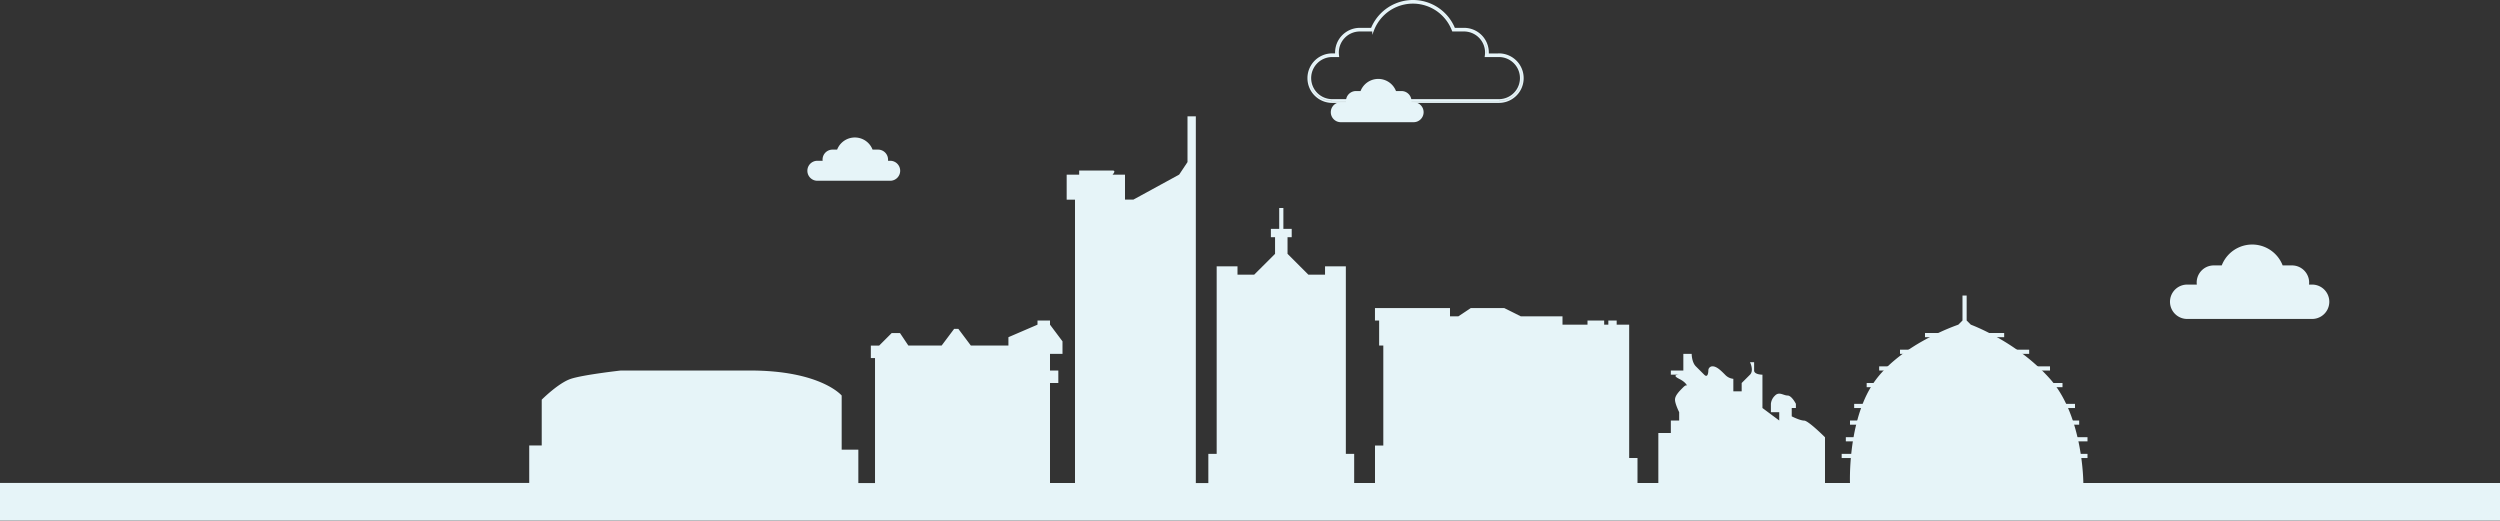 <svg id="Layer_2" data-name="Layer 2" xmlns="http://www.w3.org/2000/svg" viewBox="0 0 1366 284.41"><rect x="0" y="0" width="1366" height="284.41" fill="#333333" stroke="none"/><defs><style>.cls-1{fill:#e6f4f8;}.cls-2{fill:none;stroke:#e6f4f8;stroke-miterlimit:10;}</style></defs><title>Kigali city scape</title><path class="cls-1" d="M1158.82,473.93h-20.49s0-36.43-18.21-56.92-43.26-29.6-43.26-29.6l-2.28-2.28V371.48h-2.28v13.66l-2.28,2.28s-34.15,11.38-47.81,34.15c-12.62,21-11.38,52.36-11.38,52.36H997.18v-25s-9.11-9.11-11.38-9.11S979,437.5,979,437.5v-4.55h2.28v-2.28s-2.28-4.55-4.55-4.55-4.55-2.28-6.83,0a7.05,7.05,0,0,0-2.28,4.55v4.55h4.55v4.55L963,432.95V414.74s-4.55,0-4.55-2.28v-4.55H956.2s2.28,4.55,0,6.83l-4.55,4.55v4.55h-4.55V417a7.05,7.05,0,0,1-4.55-2.28c-2.28-2.28-4.55-4.55-6.83-4.55a2.23,2.23,0,0,0-2.28,2.28s0,4.55-2.28,2.28l-4.55-4.55c-2.28-2.28-2.28-6.83-2.28-6.83h-4.55v9.11h-6.83v2.28h4.55s-4.55,0,0,2.28,4.55,4.55,4.55,4.55,0-2.28-2.28,0-4.55,4.55-4.55,6.83,2.28,6.83,2.28,6.83v4.55h-4.55v6.83h-6.83v27.32H894.73V460.27h-4.55V387.42h-6.83v-2.28h-4.55v2.28h-2.28v-2.28h-9.11v2.28H853.75v-4.55H831l-9.11-4.55H803.66l-6.83,4.55h-4.55v-4.55h-41v6.83h2.28V398.8h2.28v54.64H751.3v20.49H739.92V458h-4.55V355.54H724v4.55h-9.11l-11.38-11.38v-9.11h2.28v-4.55h-4.55V323.67h-2.28v11.38h-4.55v4.55h2.28v9.11L685.28,360.1h-9.11v-4.55H664.79V458h-4.55v15.94H653.4V273.58h-4.55v25l-4.55,6.83-25,13.66H614.7V305.46h-6.83s2.28-2.28,0-2.28H589.66v2.28h-6.83v13.66h4.55V473.93H573.72V419.29h4.55v-6.83h-4.55v-9.11h6.83v-6.83l-6.83-9.11v-2.28h-6.83v2.28L551,394.25v4.55H530.46l-6.83-9.11h-2.28l-6.83,9.11H496.31L491.76,392h-4.55l-6.83,6.83h-4.55v6.83h2.28v68.3H469V455.72h-9.11v-29.6s-11.38-13.66-50.09-13.66H339.22s-20.49,2.28-27.32,4.55S296,428.4,296,428.4v25h-6.83v20.49H0v20.49H1366V473.93Z" transform="translate(0 -210.01)"/><rect class="cls-1" x="1051.82" y="181.96" width="43.26" height="2.28"/><rect class="cls-1" x="1038.16" y="191.07" width="70.58" height="2.28"/><rect class="cls-1" x="1026.78" y="200.18" width="93.34" height="2.28"/><rect class="cls-1" x="1019.95" y="209.28" width="107" height="2.28"/><rect class="cls-1" x="1013.12" y="220.67" width="120.66" height="2.28"/><rect class="cls-1" x="1010.84" y="229.77" width="125.22" height="2.28"/><rect class="cls-1" x="1008.56" y="238.88" width="132.05" height="2.28"/><rect class="cls-1" x="1006.29" y="247.99" width="134.32" height="2.28"/><path class="cls-1" d="M446.61,297.86h2.88a5.44,5.44,0,0,1,5.42-6.1h2.5a10.38,10.38,0,0,1,19.36,0h3a5.46,5.46,0,0,1,5.46,5.46,5.56,5.56,0,0,1,0,.64h1.17a5.46,5.46,0,0,1,0,10.92H446.61a5.46,5.46,0,1,1,0-10.92" transform="translate(0 -210.01)"/><path class="cls-2" d="M819,240.22v-.51h-6.61v.51l.51.06a13,13,0,0,0-12.93-14.55h-5.73v.51l.48-.18a24.3,24.3,0,0,0-45.34,0l.48.18v-.51H743a13,13,0,0,0-13,13,13.6,13.6,0,0,0,.1,1.52l.51-.06v-.51h-2.69a13,13,0,1,0,0,26.06H819a13,13,0,0,0,0-26.06v1a12,12,0,0,1,0,24H727.92a12,12,0,0,1,0-24h3.26l-.06-.57a12.25,12.25,0,0,1-.09-1.4,12,12,0,0,1,12-12h7.14l.13-.33a23.28,23.28,0,0,1,43.43,0l.13.33h6.08a12,12,0,0,1,12,12,11.76,11.76,0,0,1-.09,1.4l-.07.57H819Z" transform="translate(0 -210.01)"/><path class="cls-1" d="M732.61,265.86h2.88a5.44,5.44,0,0,1,5.42-6.1h2.5a10.38,10.38,0,0,1,19.36,0h3a5.46,5.46,0,0,1,5.46,5.46,5.56,5.56,0,0,1,0,.64h1.17a5.46,5.46,0,0,1,0,10.92H732.61a5.46,5.46,0,1,1,0-10.92" transform="translate(0 -210.01)"/><path class="cls-1" d="M1195.34,365.51h5a9.35,9.35,0,0,1,9.32-10.48h4.3a17.84,17.84,0,0,1,33.28,0h5.09a9.39,9.39,0,0,1,9.39,9.39,9.55,9.55,0,0,1-.07,1.09h2a9.39,9.39,0,0,1,0,18.77h-68.27a9.39,9.39,0,1,1,0-18.77" transform="translate(0 -210.01)"/></svg>